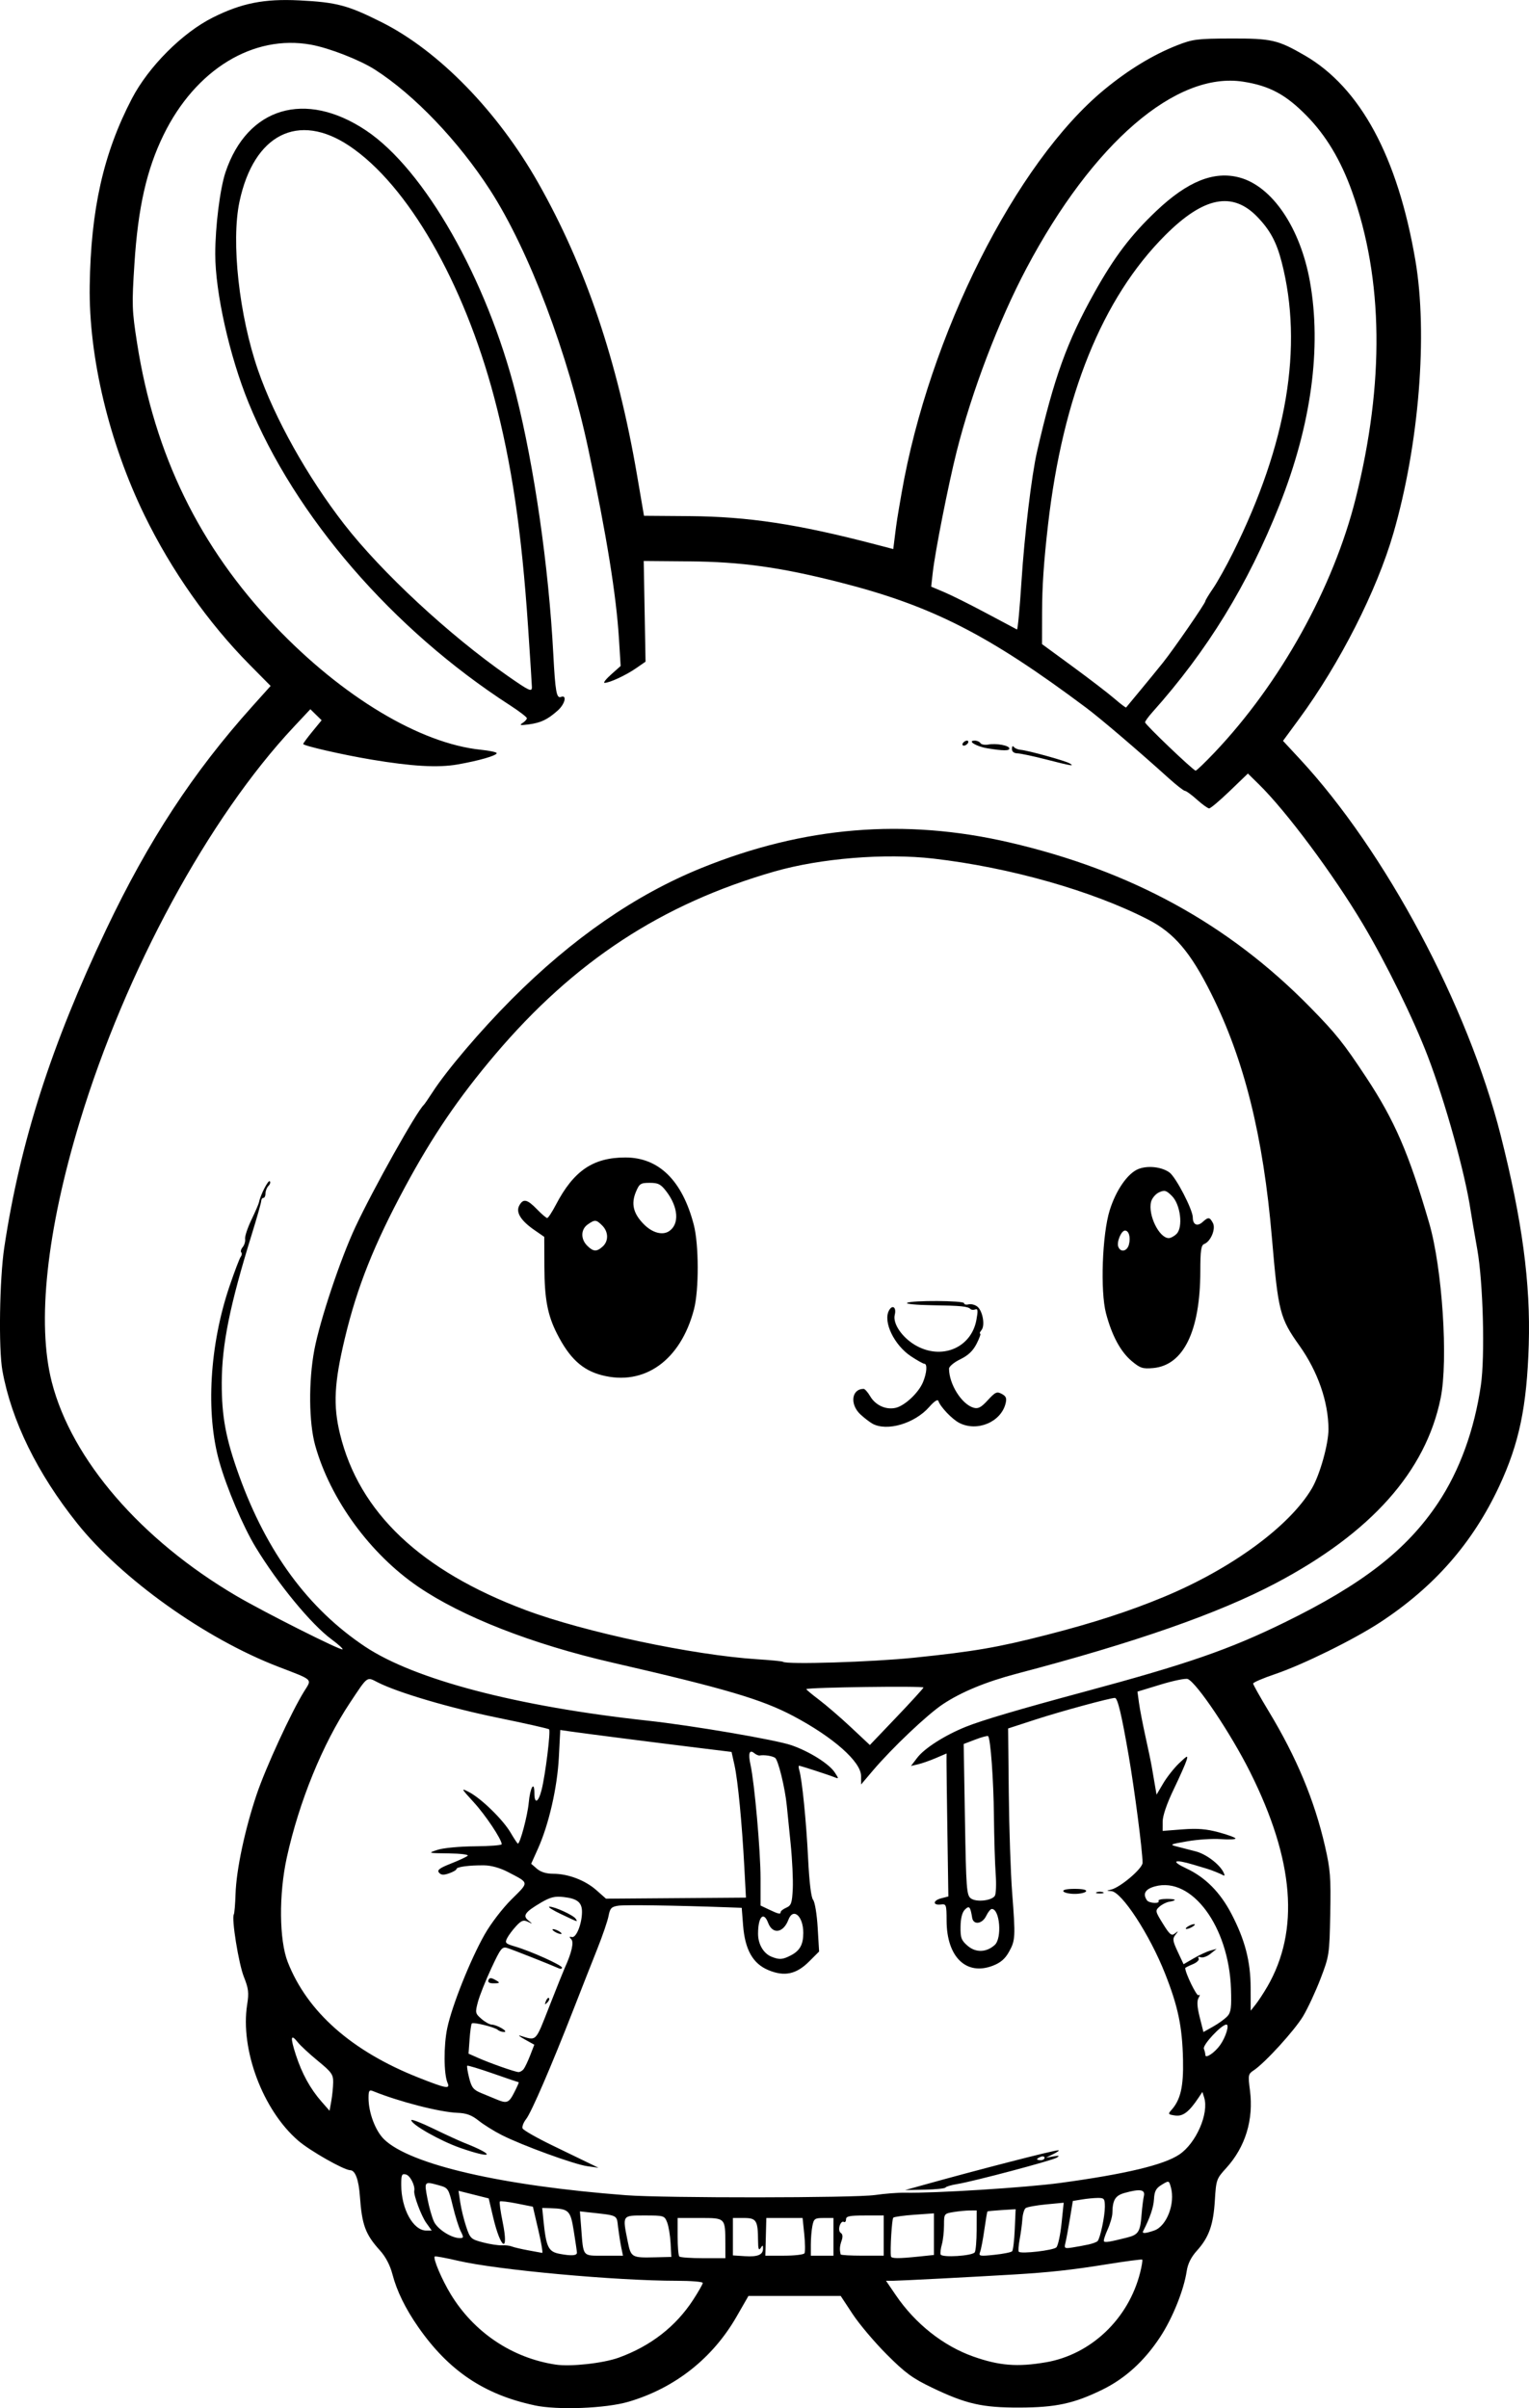 <?xml version="1.0" encoding="UTF-8" standalone="no"?>
<!-- Created with Inkscape (http://www.inkscape.org/) -->

<svg
   width="160.98mm"
   height="253.588mm"
   viewBox="0 0 160.98 253.588"
   version="1.1"
   id="svg1"
   xml:space="preserve"
   xmlns="http://www.w3.org/2000/svg"
   xmlns:svg="http://www.w3.org/2000/svg"><defs
     id="defs1" /><g
     id="layer1"
     transform="translate(-625.947,206.694)"><path
       style="fill:#000000"
       d="m 682.21,46.597 c -5.305,-1.136 -9.023,-3.64 -12.226,-8.236 -1.349,-1.935 -2.259,-3.797 -2.718,-5.556 -0.248,-0.953 -0.716,-1.849 -1.306,-2.502 -1.546,-1.711 -1.905,-2.68 -2.123,-5.733 -0.125,-1.741 -0.49,-2.721 -1.018,-2.729 -0.662,-0.011 -4.223,-2.034 -5.468,-3.106 -3.734,-3.217 -6.13,-9.608 -5.38,-14.351 0.195,-1.231 0.141,-1.679 -0.35,-2.91 -0.548,-1.372 -1.316,-6.152 -1.057,-6.571 0.066,-0.107 0.148,-1.083 0.183,-2.169 0.081,-2.537 0.98,-6.772 2.218,-10.452 0.959,-2.848 3.656,-8.702 5.018,-10.891 0.815,-1.31 1.014,-1.125 -2.762,-2.579 -7.677,-2.957 -16.469,-9.231 -21.151,-15.095 -4.196,-5.255 -6.92,-10.816 -7.869,-16.065 -0.416,-2.3 -0.306,-9.658 0.195,-12.979 1.673,-11.11 4.942,-21.311 10.741,-33.513 4.44,-9.345 9.147,-16.532 15.37,-23.468 l 1.932,-2.153 -2.221,-2.246 c -4.341,-4.39 -8.229,-9.919 -11.053,-15.716 -3.733,-7.665 -5.883,-16.662 -5.773,-24.166 0.117,-8.066 1.445,-13.967 4.436,-19.711 1.753,-3.367 5.313,-6.939 8.515,-8.544 3.039,-1.523 5.423,-1.995 9.128,-1.808 3.934,0.199 5.102,0.51 8.701,2.321 5.989,3.015 12.182,9.379 16.439,16.895 4.985,8.8 8.345,18.74 10.404,30.769 l 0.734,4.288 4.748,0.036 c 6.225,0.047 11.449,0.84 19.604,2.974 l 1.892,0.495 0.181,-1.449 c 0.186,-1.486 0.221,-1.713 0.694,-4.438 2.877,-16.594 12.032,-34.822 21.345,-42.497 2.535,-2.089 5.121,-3.663 7.666,-4.665 1.634,-0.643 2.11,-0.704 5.622,-0.715 4.311,-0.014 4.971,0.136 7.805,1.775 5.86,3.389 9.797,10.679 11.657,21.583 1.325,7.772 0.388,19.409 -2.317,28.752 -1.747,6.036 -5.637,13.698 -9.912,19.524 l -1.707,2.326 1.769,1.907 c 9.016,9.721 17.69,25.97 21.144,39.611 2.271,8.966 3.16,15.606 2.96,22.093 -0.2,6.497 -1.009,10.372 -3.103,14.865 -2.786,5.976 -6.838,10.609 -12.554,14.356 -2.763,1.81 -8.128,4.454 -11.046,5.443 -1.273,0.431 -2.315,0.879 -2.315,0.995 0,0.116 0.736,1.427 1.635,2.914 2.932,4.848 4.816,9.365 5.93,14.212 0.564,2.456 0.628,3.284 0.553,7.144 -0.083,4.258 -0.108,4.425 -1.014,6.793 -0.511,1.335 -1.336,3.112 -1.833,3.949 -0.891,1.499 -4.027,4.94 -5.219,5.727 -0.575,0.38 -0.598,0.5 -0.389,2.087 0.406,3.094 -0.479,5.988 -2.512,8.213 -1.01,1.105 -1.05,1.221 -1.182,3.393 -0.157,2.581 -0.625,3.892 -1.894,5.297 -0.606,0.671 -0.952,1.366 -1.07,2.147 -0.299,1.995 -1.489,4.951 -2.786,6.926 -1.667,2.538 -3.687,4.379 -6.094,5.557 -2.994,1.464 -4.9,1.876 -8.73,1.885 -3.921,0.01 -5.621,-0.378 -9.199,-2.095 -2.064,-0.991 -2.82,-1.545 -4.773,-3.501 -1.276,-1.278 -2.889,-3.187 -3.584,-4.242 l -1.264,-1.918 h -4.855 -4.855 l -1.254,2.183 c -2.521,4.389 -6.493,7.521 -11.36,8.957 -2.406,0.71 -7.478,0.905 -9.922,0.382 z m 8.879,-5.017 c 3.359,-1.219 6.004,-3.274 7.832,-6.083 0.559,-0.859 1.016,-1.663 1.016,-1.786 0,-0.123 -1.22,-0.224 -2.712,-0.225 -6.454,-0.003 -18.916,-1.143 -23.064,-2.111 -1.29,-0.301 -2.389,-0.503 -2.442,-0.449 -0.202,0.202 0.735,2.414 1.683,3.975 2.442,4.021 6.474,6.723 11.058,7.412 1.57,0.236 5.008,-0.144 6.63,-0.733 z m 44.965,0.491 c 4.76,-0.817 8.708,-4.574 9.934,-9.454 0.175,-0.697 0.273,-1.309 0.218,-1.361 -0.055,-0.051 -1.767,0.175 -3.804,0.504 -3.605,0.582 -5.992,0.843 -9.79,1.069 -4.307,0.257 -11.962,0.654 -12.644,0.656 l -0.737,10e-4 1.036,1.521 c 2.049,3.008 4.994,5.339 8.156,6.457 2.729,0.965 4.65,1.117 7.63,0.605 z m -39.504,-12.552 c -0.044,-0.8 -0.207,-1.783 -0.363,-2.183 -0.276,-0.708 -0.339,-0.728 -2.368,-0.728 -2.389,0 -2.346,-0.066 -1.786,2.721 0.341,1.699 0.418,1.744 2.876,1.685 l 1.72,-0.041 z m 5.765,0.066 c -0.007,-2.745 0.026,-2.712 -2.673,-2.712 h -2.35 v 1.94 c 0,1.067 0.079,2.02 0.176,2.117 0.097,0.097 1.228,0.176 2.514,0.176 h 2.337 z m 3.968,0.497 c -0.004,-0.375 -0.037,-0.379 -0.261,-0.034 -0.187,0.289 -0.259,0.073 -0.264,-0.794 -0.014,-2.124 -0.174,-2.381 -1.487,-2.381 h -1.16 v 1.97 1.97 l 1.257,0.081 c 1.37,0.088 1.92,-0.145 1.914,-0.812 z m 16.369,0.855 1.626,-0.17 v -2.191 -2.191 l -2.051,0.145 c -1.128,0.08 -2.132,0.219 -2.231,0.31 -0.149,0.137 -0.346,3.395 -0.246,4.068 0.036,0.243 0.778,0.25 2.901,0.029 z m 5.922,-0.452 c 0.107,-0.167 0.196,-1.227 0.198,-2.355 l 0.004,-2.051 -0.728,0.003 c -0.4,0.002 -1.174,0.077 -1.72,0.167 -0.98,0.162 -0.992,0.179 -0.992,1.388 0,0.673 -0.101,1.58 -0.224,2.016 -0.123,0.436 -0.183,0.911 -0.133,1.057 0.124,0.361 3.348,0.159 3.594,-0.225 z m -41.886,0.026 c -0.011,-0.182 -0.163,-1.219 -0.338,-2.305 -0.345,-2.147 -0.509,-2.304 -2.472,-2.365 l -0.846,-0.026 0.126,1.257 c 0.291,2.889 0.513,3.35 1.721,3.578 1.24,0.234 1.829,0.189 1.809,-0.138 z m 4.67,-0.529 c -0.098,-0.473 -0.248,-1.421 -0.333,-2.106 -0.17,-1.374 0.089,-1.243 -3.178,-1.607 l -0.845,-0.094 0.135,1.738 c 0.241,3.112 0.092,2.929 2.388,2.929 h 2.012 z m 19.288,0.607 c 0.086,-0.139 0.077,-1.032 -0.021,-1.984 l -0.177,-1.731 h -1.909 -1.909 l -0.052,1.984 -0.052,1.984 h 1.983 c 1.09,0 2.053,-0.114 2.139,-0.253 z m 3.05,-1.731 v -1.984 h -1.025 c -0.937,0 -1.04,0.071 -1.191,0.827 -0.091,0.455 -0.165,1.348 -0.165,1.984 v 1.158 h 1.191 1.191 z m 5.292,-0.132 v -2.117 h -1.984 c -1.621,0 -1.984,0.076 -1.984,0.412 0,0.227 -0.11,0.344 -0.246,0.261 -0.135,-0.084 -0.326,0.103 -0.425,0.414 -0.104,0.328 -0.052,0.645 0.123,0.753 0.199,0.123 0.226,0.407 0.078,0.827 -0.196,0.558 -0.22,0.926 -0.093,1.433 0.018,0.073 1.045,0.132 2.282,0.132 h 2.249 z m 13.522,1.652 c 0.101,-0.108 0.225,-1.149 0.276,-2.313 l 0.092,-2.117 -1.455,0.09 c -0.8,0.05 -1.482,0.116 -1.515,0.148 -0.033,0.032 -0.179,0.897 -0.324,1.922 -0.145,1.025 -0.347,2.079 -0.448,2.342 -0.169,0.44 -0.051,0.464 1.503,0.301 0.928,-0.097 1.769,-0.265 1.87,-0.373 z m -49.889,-2.247 -0.568,-2.447 -1.68,-0.335 c -0.924,-0.184 -1.735,-0.281 -1.801,-0.214 -0.066,0.066 0.068,1.044 0.298,2.172 0.685,3.361 -0.201,2.892 -1.008,-0.533 l -0.462,-1.963 -1.589,-0.4 -1.589,-0.4 0.184,1.234 c 0.101,0.679 0.381,1.823 0.622,2.543 0.417,1.247 0.501,1.326 1.761,1.655 0.728,0.19 1.621,0.328 1.984,0.306 0.364,-0.022 0.84,0.034 1.058,0.123 0.218,0.089 0.992,0.272 1.72,0.405 0.728,0.133 1.394,0.256 1.481,0.272 0.087,0.016 -0.097,-1.072 -0.41,-2.418 z m 54.543,1.837 c 0.174,-0.173 0.419,-1.302 0.545,-2.509 l 0.229,-2.194 -1.868,0.177 c -1.027,0.098 -1.992,0.275 -2.144,0.395 -0.152,0.12 -0.304,0.641 -0.339,1.159 -0.035,0.518 -0.163,1.473 -0.284,2.122 -0.121,0.649 -0.162,1.238 -0.091,1.31 0.248,0.248 3.637,-0.146 3.951,-0.459 z m 3.388,-0.303 c 0.437,-0.097 0.867,-0.258 0.956,-0.359 0.276,-0.31 0.764,-2.615 0.764,-3.607 0,-0.851 -0.07,-0.941 -0.728,-0.938 -0.4,0.002 -1.159,0.074 -1.686,0.161 l -0.958,0.158 -0.311,1.889 c -0.171,1.039 -0.382,2.172 -0.468,2.518 -0.146,0.586 -0.097,0.619 0.74,0.491 0.493,-0.076 1.254,-0.217 1.691,-0.314 z m 4.018,-0.72 c 1.247,-0.313 1.424,-0.591 1.571,-2.468 0.057,-0.728 0.164,-1.591 0.239,-1.918 0.157,-0.688 -0.399,-0.777 -2.027,-0.325 -0.985,0.274 -1.269,0.738 -1.289,2.111 -0.005,0.364 -0.235,1.158 -0.51,1.764 -0.275,0.607 -0.445,1.159 -0.376,1.228 0.133,0.133 0.613,0.054 2.393,-0.393 z m -70.12,-0.682 c -0.202,-0.4 -0.574,-1.589 -0.828,-2.641 -0.444,-1.844 -0.496,-1.923 -1.426,-2.181 -1.596,-0.443 -1.595,-0.445 -1.248,1.383 0.173,0.909 0.486,2.011 0.696,2.447 0.384,0.799 1.83,1.719 2.703,1.719 0.425,3.7e-4 0.435,-0.069 0.103,-0.727 z m 73.022,-0.074 c 1.312,-0.457 2.227,-2.841 1.749,-4.553 -0.202,-0.722 -0.205,-0.722 -0.959,-0.265 -0.606,0.368 -0.769,0.67 -0.817,1.518 -0.05,0.872 -0.422,1.967 -1.145,3.373 -0.141,0.273 0.249,0.249 1.173,-0.074 z m -76.651,-0.805 c -0.527,-0.74 -1.348,-2.941 -1.259,-3.374 0.11,-0.535 -0.428,-1.602 -0.866,-1.716 -0.446,-0.117 -0.507,0.016 -0.505,1.099 0.003,2.527 1.255,4.804 2.642,4.804 h 0.568 z m 47.242,-2.927 c 1.019,-0.15 2.447,-0.261 3.175,-0.246 3.136,0.065 12.748,-0.541 16.341,-1.03 6.883,-0.937 10.891,-1.894 12.529,-2.992 1.775,-1.19 3.147,-4.341 2.616,-6.012 l -0.184,-0.578 -0.412,0.618 c -0.998,1.496 -1.643,1.984 -2.465,1.863 -0.729,-0.107 -0.765,-0.157 -0.402,-0.558 0.979,-1.081 1.302,-2.47 1.239,-5.316 -0.077,-3.476 -0.517,-5.59 -1.882,-9.051 -1.627,-4.125 -4.575,-8.643 -5.681,-8.707 -0.53,-0.031 -0.53,-0.031 -0.003,-0.159 0.983,-0.239 3.307,-2.221 3.307,-2.82 0,-1.209 -0.831,-7.627 -1.46,-11.277 -0.747,-4.334 -1.165,-6.085 -1.451,-6.085 -0.508,0 -5.729,1.421 -8.334,2.268 l -2.91,0.947 0.07,6.793 c 0.038,3.736 0.198,8.46 0.355,10.497 0.361,4.693 0.342,5.033 -0.346,6.257 -0.407,0.724 -0.889,1.133 -1.701,1.443 -2.793,1.067 -4.842,-0.931 -4.854,-4.734 -0.006,-1.707 -0.035,-1.792 -0.601,-1.72 -0.878,0.112 -0.855,-0.421 0.028,-0.649 l 0.758,-0.196 -0.1,-6.683 c -0.055,-3.676 -0.098,-7.063 -0.095,-7.528 l 0.005,-0.845 -1.124,0.482 c -0.618,0.265 -1.462,0.561 -1.873,0.657 l -0.749,0.175 0.664,-0.87 c 0.766,-1.004 2.92,-2.374 5.125,-3.26 1.709,-0.687 5.612,-1.84 12.509,-3.697 10.802,-2.907 15.211,-4.435 21.034,-7.286 8.224,-4.027 12.861,-7.635 16.153,-12.57 2.274,-3.409 3.834,-7.696 4.519,-12.422 0.442,-3.046 0.235,-10.826 -0.38,-14.287 -0.31,-1.746 -0.626,-3.592 -0.701,-4.101 -0.575,-3.885 -2.655,-11.381 -4.504,-16.222 -1.505,-3.94 -4.414,-9.872 -6.838,-13.941 -3.145,-5.28 -8.06,-11.88 -10.972,-14.736 l -1.136,-1.114 -1.907,1.836 c -1.049,1.01 -2.026,1.835 -2.172,1.833 -0.146,-0.002 -0.724,-0.417 -1.286,-0.923 -0.562,-0.506 -1.128,-0.92 -1.259,-0.92 -0.131,0 -0.929,-0.625 -1.774,-1.389 -3.153,-2.85 -7.108,-6.226 -8.624,-7.361 -10.314,-7.719 -16.27,-10.752 -25.951,-13.212 -6.262,-1.592 -10.361,-2.162 -15.875,-2.208 l -4.763,-0.04 0.096,5.302 0.096,5.302 -1.022,0.706 c -1.063,0.734 -2.769,1.524 -3.291,1.524 -0.166,0 0.147,-0.399 0.695,-0.888 l 0.997,-0.888 -0.179,-2.883 c -0.283,-4.566 -1.295,-10.838 -3.206,-19.86 -2.15,-10.153 -6.264,-21.026 -10.352,-27.362 -3.344,-5.182 -8.006,-10.059 -12.144,-12.703 -1.6,-1.022 -4.82,-2.276 -6.729,-2.62 -6.079,-1.096 -12.145,2.616 -15.509,9.491 -1.784,3.647 -2.691,7.649 -3.072,13.562 -0.281,4.356 -0.262,4.911 0.279,8.371 1.839,11.761 6.57,21.464 14.544,29.829 7.086,7.433 15.264,12.342 21.654,12.996 0.916,0.094 1.665,0.254 1.665,0.357 0,0.257 -1.878,0.798 -4.127,1.191 -2.061,0.36 -4.8,0.203 -9.102,-0.519 -3.009,-0.505 -7.144,-1.452 -7.144,-1.637 0,-0.072 0.437,-0.665 0.97,-1.316 l 0.97,-1.184 -0.594,-0.581 -0.594,-0.581 -1.735,1.852 c -8.972,9.575 -17.717,25.699 -22.53,41.54 -3.501,11.521 -4.548,21.264 -2.955,27.47 2.097,8.165 9.388,16.611 19.439,22.516 2.903,1.705 11.008,5.786 11.171,5.623 0.064,-0.064 -0.455,-0.536 -1.153,-1.05 -2.134,-1.569 -5.638,-5.824 -8.001,-9.714 -1.314,-2.164 -3.037,-6.218 -3.821,-8.995 -1.449,-5.129 -1.026,-12.312 1.089,-18.521 0.521,-1.528 1.046,-2.908 1.168,-3.067 0.122,-0.159 0.146,-0.364 0.054,-0.457 -0.092,-0.092 -0.023,-0.342 0.154,-0.555 0.177,-0.213 0.29,-0.603 0.251,-0.866 -0.039,-0.263 0.261,-1.169 0.667,-2.013 0.406,-0.844 0.765,-1.677 0.798,-1.852 0.143,-0.756 0.97,-2.368 1.132,-2.206 0.098,0.098 0.036,0.318 -0.136,0.49 -0.172,0.172 -0.313,0.527 -0.313,0.789 0,0.262 -0.099,0.476 -0.22,0.476 -0.121,0 -0.225,0.149 -0.232,0.331 -0.006,0.182 -0.453,1.759 -0.994,3.506 -2.311,7.466 -3.144,11.58 -3.16,15.61 -0.014,3.569 0.425,5.918 1.835,9.822 2.911,8.061 7.285,14 13.239,17.974 5.214,3.48 15.996,6.309 29.749,7.806 4.72,0.514 13.547,2.023 15.174,2.595 1.916,0.673 3.952,1.957 4.549,2.869 0.433,0.66 0.431,0.68 -0.045,0.491 -0.646,-0.258 -3.573,-1.207 -3.723,-1.207 -0.064,0 -0.052,0.208 0.025,0.463 0.294,0.968 0.736,5.38 0.927,9.244 0.126,2.555 0.319,4.164 0.53,4.417 0.185,0.223 0.397,1.511 0.481,2.92 l 0.15,2.521 -1.044,1.044 c -1.354,1.354 -2.595,1.619 -4.291,0.916 -1.636,-0.678 -2.466,-2.146 -2.667,-4.712 l -0.145,-1.851 -1.455,-0.053 c -5.539,-0.201 -10.844,-0.278 -11.551,-0.169 -0.713,0.11 -0.861,0.268 -1.013,1.073 -0.097,0.519 -0.632,2.085 -1.188,3.479 -0.556,1.394 -1.684,4.262 -2.507,6.372 -2.335,5.984 -4.433,10.845 -4.985,11.547 -0.277,0.352 -0.445,0.792 -0.374,0.977 0.071,0.186 1.482,0.992 3.134,1.793 1.653,0.8 3.421,1.658 3.931,1.905 l 0.926,0.45 -1.191,-0.167 c -1.37,-0.192 -6.83,-2.181 -8.988,-3.275 -0.804,-0.407 -1.901,-1.091 -2.436,-1.518 -0.734,-0.586 -1.283,-0.789 -2.229,-0.825 -1.868,-0.071 -6.139,-1.169 -8.902,-2.29 -0.387,-0.157 -0.463,-0.04 -0.463,0.719 0,1.555 0.724,3.477 1.646,4.369 2.745,2.656 12.409,4.886 25.473,5.879 4.05,0.308 24.074,0.292 26.194,-0.021 z m 4.895,-1.002 c 5.784,-1.619 13.987,-3.732 14.413,-3.713 0.149,0.007 -0.086,0.186 -0.522,0.398 l -0.794,0.386 0.794,-0.137 c 0.617,-0.107 0.695,-0.077 0.351,0.133 -0.508,0.31 -8.784,2.505 -10.47,2.777 -0.618,0.1 -1.175,0.264 -1.237,0.366 -0.063,0.102 -1.046,0.204 -2.184,0.228 l -2.07,0.043 z m 12.965,-2.923 c 0,-0.141 -0.179,-0.188 -0.397,-0.104 -0.218,0.084 -0.397,0.199 -0.397,0.256 0,0.057 0.179,0.104 0.397,0.104 0.218,0 0.397,-0.115 0.397,-0.256 z m -61.516,-1.039 c -2.087,-0.727 -5.159,-2.468 -5.159,-2.924 0,-0.129 1.042,0.272 2.315,0.891 1.273,0.619 2.732,1.289 3.241,1.49 3.395,1.34 3.09,1.757 -0.397,0.543 z m 63.5,-27.015 c -0.101,-0.163 0.355,-0.265 1.191,-0.265 0.835,0 1.292,0.101 1.191,0.265 -0.09,0.146 -0.626,0.265 -1.191,0.265 -0.565,0 -1.101,-0.119 -1.191,-0.265 z m 3.506,0.089 c 0.182,-0.073 0.48,-0.073 0.661,0 0.182,0.073 0.033,0.133 -0.331,0.133 -0.364,0 -0.513,-0.06 -0.331,-0.133 z M 716.606,-19.663 c 0,-1.506 -2.914,-4.086 -7.144,-6.327 -3.312,-1.754 -7.159,-2.89 -19.05,-5.624 -8.412,-1.934 -15.797,-4.821 -20.44,-7.991 -5.06,-3.454 -9.247,-9.196 -10.836,-14.863 -0.675,-2.405 -0.715,-6.773 -0.094,-10.074 0.585,-3.109 2.741,-9.566 4.32,-12.938 1.87,-3.994 6.437,-12.151 7.201,-12.859 0.078,-0.073 0.489,-0.668 0.912,-1.323 1.511,-2.338 5.082,-6.535 8.345,-9.809 6.392,-6.411 13.027,-11 19.985,-13.821 10.789,-4.374 21.363,-5.252 32.411,-2.691 12.818,2.971 23.078,8.594 31.668,17.357 2.727,2.782 3.518,3.771 5.897,7.376 3.001,4.547 4.499,8.012 6.635,15.346 1.385,4.757 2.02,14.436 1.209,18.439 -1.565,7.723 -7.329,14.193 -17.363,19.491 -6.044,3.191 -14.805,6.253 -27.252,9.524 -3.246,0.853 -5.847,1.926 -7.783,3.211 -1.647,1.093 -5.357,4.612 -7.391,7.01 l -1.23,1.451 z m 6.57,-9.324 c 0.072,-0.186 -12.096,-0.023 -12.331,0.165 -0.04,0.032 0.555,0.533 1.323,1.114 0.768,0.58 2.289,1.892 3.379,2.915 l 1.983,1.859 2.779,-2.913 c 1.529,-1.602 2.818,-3.015 2.867,-3.14 z m -0.972,-3.143 c 6.349,-0.658 8.779,-1.077 13.982,-2.411 4.851,-1.244 8.671,-2.483 12.303,-3.993 7.123,-2.961 13.255,-7.458 15.582,-11.429 0.845,-1.441 1.75,-4.679 1.744,-6.238 -0.011,-2.869 -1.124,-6.07 -3.052,-8.779 -2.07,-2.909 -2.239,-3.569 -2.901,-11.335 -0.916,-10.758 -2.914,-18.793 -6.408,-25.775 -2.174,-4.344 -3.892,-6.36 -6.611,-7.761 -5.882,-3.03 -14.576,-5.501 -22.621,-6.428 -5.094,-0.587 -11.886,-0.036 -16.745,1.36 -11.853,3.404 -21.077,9.453 -29.414,19.29 -3.83,4.519 -6.585,8.569 -9.463,13.912 -3.276,6.081 -5.056,10.555 -6.344,15.942 -1.127,4.715 -1.247,7.081 -0.51,10.099 2.014,8.248 8.482,14.383 19.538,18.531 6.169,2.314 17.645,4.75 24.4,5.18 1.423,0.09 2.637,0.21 2.697,0.265 0.339,0.31 9.404,0.028 13.822,-0.43 z m -4.407,-24.648 c -0.291,-0.161 -0.857,-0.596 -1.257,-0.967 -1.146,-1.064 -0.942,-2.693 0.337,-2.693 0.125,0 0.436,0.352 0.69,0.783 0.558,0.945 1.646,1.443 2.663,1.219 0.96,-0.211 2.419,-1.573 2.889,-2.697 0.408,-0.976 0.481,-1.95 0.146,-1.95 -0.121,0 -0.751,-0.352 -1.4,-0.782 -1.773,-1.174 -2.96,-3.634 -2.326,-4.819 0.361,-0.675 0.811,-0.344 0.612,0.45 -0.229,0.912 0.759,2.37 2.163,3.193 2.732,1.601 5.878,0.31 6.429,-2.638 0.185,-0.988 0.162,-1.23 -0.105,-1.127 -0.187,0.072 -0.415,0.056 -0.506,-0.035 -0.286,-0.286 -0.988,-0.356 -4.035,-0.404 -1.627,-0.025 -2.818,-0.136 -2.646,-0.245 0.448,-0.285 6.001,-0.255 6.001,0.033 0,0.132 0.208,0.186 0.463,0.12 0.255,-0.066 0.667,0.034 0.916,0.223 0.574,0.435 0.856,1.998 0.449,2.489 -0.168,0.203 -0.229,0.368 -0.136,0.368 0.093,0 -0.075,0.48 -0.374,1.066 -0.384,0.754 -0.89,1.235 -1.725,1.64 -0.65,0.316 -1.18,0.758 -1.18,0.984 0.006,1.642 1.335,3.755 2.589,4.115 0.479,0.138 0.793,-0.03 1.495,-0.796 0.786,-0.859 0.956,-0.935 1.467,-0.661 0.459,0.246 0.542,0.456 0.402,1.015 -0.489,1.959 -3.002,3.009 -4.879,2.038 -0.755,-0.39 -1.989,-1.688 -2.196,-2.31 -0.069,-0.208 -0.436,0.034 -0.963,0.634 -1.537,1.75 -4.449,2.604 -5.987,1.756 z m -28.49,-5.099 c -2.056,-0.535 -3.404,-1.786 -4.721,-4.382 -0.989,-1.95 -1.31,-3.649 -1.324,-7.011 l -0.013,-3.175 -1.034,-0.715 c -1.432,-0.99 -1.979,-1.869 -1.601,-2.575 0.412,-0.77 0.83,-0.685 1.862,0.379 0.494,0.509 0.981,0.926 1.083,0.926 0.102,0 0.512,-0.625 0.911,-1.389 1.877,-3.591 3.913,-4.98 7.308,-4.986 3.534,-0.006 6.005,2.424 7.216,7.096 0.539,2.08 0.55,6.855 0.02,8.889 -1.401,5.378 -5.221,8.111 -9.706,6.943 z m 0.093,-13.551 c 0.635,-0.575 0.615,-1.548 -0.045,-2.208 -0.637,-0.637 -0.772,-0.647 -1.529,-0.117 -0.734,0.514 -0.761,1.532 -0.059,2.234 0.644,0.644 1,0.664 1.633,0.091 z m 6.993,-1.617 c 1.101,-0.735 0.978,-2.523 -0.289,-4.184 -0.583,-0.765 -0.855,-0.905 -1.749,-0.905 -0.965,0 -1.093,0.084 -1.457,0.953 -0.529,1.267 -0.271,2.301 0.856,3.428 0.888,0.888 1.945,1.171 2.639,0.708 z m 48.714,13.688 c -1.182,-0.991 -2.096,-2.687 -2.715,-5.038 -0.615,-2.335 -0.4,-8.316 0.39,-10.852 0.652,-2.094 1.869,-3.86 2.983,-4.328 0.976,-0.41 2.472,-0.254 3.303,0.345 0.685,0.494 2.463,3.923 2.463,4.75 0,0.759 0.473,0.976 1.03,0.472 0.604,-0.547 0.745,-0.533 1.086,0.104 0.326,0.609 -0.228,1.947 -0.915,2.211 -0.329,0.126 -0.408,0.676 -0.411,2.876 -0.011,6.294 -1.77,9.902 -4.968,10.187 -1.096,0.098 -1.366,0.01 -2.247,-0.728 z m -0.298,-12.295 c 0.19,-0.758 -0.01,-1.456 -0.418,-1.456 -0.395,0 -0.897,1.209 -0.707,1.703 0.246,0.641 0.94,0.488 1.125,-0.247 z m 5.013,-1.107 c 0.702,-0.702 0.412,-3.091 -0.484,-3.986 -0.605,-0.605 -0.776,-0.654 -1.359,-0.389 -0.366,0.167 -0.745,0.616 -0.841,0.998 -0.345,1.374 0.847,3.821 1.861,3.821 0.208,0 0.578,-0.2 0.823,-0.445 z m -13.768,-49.969 c -1.31,-0.337 -2.649,-0.621 -2.977,-0.632 -0.385,-0.012 -0.594,-0.183 -0.591,-0.482 0.002,-0.261 0.089,-0.348 0.198,-0.198 0.107,0.146 0.433,0.284 0.724,0.308 0.765,0.063 4.67,1.141 5.15,1.422 0.581,0.34 0.182,0.274 -2.504,-0.418 z m -6.157,-1.166 c -1.163,-0.189 -2.174,-0.808 -1.32,-0.808 0.239,0 0.508,0.12 0.599,0.267 0.091,0.147 0.468,0.212 0.838,0.145 0.838,-0.152 2.203,0.105 2.203,0.415 0,0.259 -0.647,0.254 -2.32,-0.018 z m -2.574,-0.544 c 0.09,-0.146 0.283,-0.265 0.428,-0.265 0.146,0 0.191,0.119 0.101,0.265 -0.09,0.146 -0.283,0.265 -0.428,0.265 -0.146,0 -0.191,-0.119 -0.101,-0.265 z m -46.368,-2.113 c 0.255,-0.162 0.463,-0.391 0.463,-0.509 0,-0.118 -0.804,-0.734 -1.786,-1.369 -12.351,-7.983 -22.639,-19.894 -27.518,-31.86 -2.009,-4.927 -3.504,-11.607 -3.504,-15.655 0,-2.9 0.501,-6.891 1.081,-8.619 2.299,-6.843 8.405,-8.658 14.787,-4.396 6.162,4.115 12.714,15.633 15.781,27.744 1.94,7.661 3.458,18.21 3.941,27.384 0.21,3.986 0.338,4.708 0.806,4.528 0.669,-0.257 0.425,0.757 -0.347,1.441 -1.068,0.947 -1.761,1.278 -3.031,1.45 -0.895,0.121 -1.038,0.092 -0.673,-0.14 z m 0.992,-3.794 c 0,-0.193 -0.179,-3.021 -0.399,-6.284 -0.681,-10.138 -1.732,-17.259 -3.57,-24.208 -3.212,-12.137 -9.104,-22.374 -15.247,-26.489 -5.381,-3.604 -10.063,-1.229 -11.571,5.87 -0.895,4.212 -0.038,11.993 1.956,17.754 1.747,5.05 5.202,11.23 9.053,16.193 3.94,5.078 11.064,11.692 17.216,15.983 2.314,1.614 2.563,1.728 2.563,1.181 z M 661.026,12.586 c 0.012,-0.819 -0.173,-1.079 -1.6,-2.249 -0.887,-0.728 -1.841,-1.609 -2.118,-1.959 -0.76,-0.956 -0.823,-0.564 -0.212,1.319 0.64,1.972 1.521,3.575 2.707,4.926 l 0.842,0.959 0.184,-1.035 c 0.101,-0.569 0.19,-1.452 0.197,-1.961 z m 19.067,1.058 c 0.297,-0.582 0.508,-1.06 0.468,-1.061 -0.039,-0.002 -1.254,-0.416 -2.7,-0.921 -1.446,-0.505 -2.672,-0.876 -2.724,-0.823 -0.052,0.052 0.04,0.632 0.205,1.289 0.254,1.011 0.449,1.254 1.269,1.59 0.532,0.218 1.266,0.521 1.63,0.673 1.076,0.45 1.285,0.366 1.852,-0.746 z m -7.024,-0.992 c -0.405,-0.931 -0.421,-3.934 -0.032,-5.78 0.497,-2.355 2.414,-7.161 3.922,-9.833 0.655,-1.16 1.879,-2.76 2.845,-3.72 1.874,-1.861 1.896,-1.691 -0.373,-2.877 -0.832,-0.435 -1.765,-0.696 -2.514,-0.705 -1.569,-0.018 -2.91,0.162 -2.91,0.389 0,0.1 -0.35,0.304 -0.777,0.453 -0.585,0.204 -0.848,0.186 -1.063,-0.074 -0.223,-0.269 0.049,-0.477 1.24,-0.948 0.84,-0.332 1.64,-0.704 1.778,-0.827 0.139,-0.124 -0.745,-0.236 -1.984,-0.251 -2.224,-0.028 -2.23,-0.03 -1.177,-0.377 0.589,-0.194 2.318,-0.358 3.903,-0.369 1.564,-0.011 2.843,-0.11 2.842,-0.219 -0.007,-0.52 -1.695,-3.055 -2.952,-4.429 -1.344,-1.471 -1.365,-1.516 -0.497,-1.067 1.281,0.662 3.581,2.904 4.382,4.272 0.373,0.637 0.719,1.158 0.769,1.158 0.236,0 1.019,-2.946 1.144,-4.307 0.149,-1.62 0.595,-2.37 0.595,-1 0,1.185 0.422,0.987 0.76,-0.356 0.397,-1.575 0.968,-6.191 0.789,-6.37 -0.079,-0.079 -2.506,-0.627 -5.392,-1.217 -5.047,-1.032 -10.518,-2.645 -12.65,-3.73 -1.182,-0.601 -1.014,-0.725 -2.934,2.164 -2.867,4.316 -5.345,10.39 -6.638,16.272 -0.851,3.872 -0.808,8.713 0.097,11.019 2.059,5.246 6.73,9.377 13.75,12.16 2.919,1.158 3.372,1.241 3.079,0.567 z m 8.008,-1.455 c 0.14,-0.182 0.451,-0.835 0.69,-1.451 l 0.435,-1.12 -0.988,-0.549 c -0.544,-0.302 -0.769,-0.482 -0.501,-0.4 1.764,0.539 1.571,0.732 3.066,-3.076 0.761,-1.938 1.492,-3.763 1.625,-4.054 0.733,-1.606 0.987,-2.725 0.686,-3.031 -0.235,-0.24 -0.218,-0.294 0.076,-0.229 0.447,0.099 1.034,-1.342 1.056,-2.595 0.019,-1.043 -0.471,-1.452 -1.936,-1.617 -0.927,-0.104 -1.396,0.01 -2.359,0.574 -1.702,0.998 -1.981,1.388 -1.352,1.894 0.483,0.388 0.481,0.393 -0.054,0.135 -0.458,-0.22 -0.675,-0.141 -1.224,0.448 -0.367,0.394 -0.796,0.967 -0.953,1.273 -0.26,0.507 -0.186,0.586 0.828,0.884 1.653,0.486 4.939,1.965 4.945,2.225 0.003,0.125 -0.144,0.16 -0.326,0.079 -0.899,-0.402 -4.903,-1.984 -5.432,-2.146 -0.55,-0.168 -0.699,0.021 -1.69,2.151 -0.598,1.284 -1.229,2.871 -1.403,3.526 -0.301,1.136 -0.284,1.218 0.368,1.786 0.376,0.327 0.861,0.599 1.08,0.605 0.563,0.014 1.829,0.763 1.31,0.775 -0.226,0.005 -0.523,-0.093 -0.661,-0.219 -0.317,-0.287 -2.573,-0.846 -2.74,-0.679 -0.068,0.068 -0.174,0.812 -0.235,1.653 l -0.111,1.529 1.02,0.451 c 1.266,0.56 3.828,1.461 4.229,1.487 0.164,0.011 0.413,-0.129 0.553,-0.311 z m 2.34,-7.155 c 0.099,-0.261 0.247,-0.408 0.329,-0.326 0.082,0.081 1.7e-4,0.295 -0.181,0.474 -0.261,0.259 -0.292,0.229 -0.148,-0.148 z m -6.047,-2.219 c 0.095,-0.248 0.266,-0.266 0.633,-0.07 0.653,0.35 0.634,0.409 -0.13,0.409 -0.406,0 -0.586,-0.122 -0.503,-0.339 z m 6.956,-5.111 c -0.218,-0.141 -0.278,-0.256 -0.132,-0.256 0.146,0 0.443,0.115 0.661,0.256 0.218,0.141 0.278,0.256 0.132,0.256 -0.146,0 -0.443,-0.115 -0.661,-0.256 z m 0.661,-1.852 c -0.873,-0.414 -1.409,-0.76 -1.191,-0.768 0.53,-0.019 2.534,0.902 2.761,1.269 0.225,0.365 0.317,0.394 -1.57,-0.502 z m 69.417,13.809 c 0.599,-0.841 1.004,-2.169 0.66,-2.164 -0.523,0.008 -2.518,2.151 -2.368,2.543 0.086,0.224 0.156,0.521 0.156,0.659 0,0.421 0.979,-0.235 1.552,-1.039 z m 0.77,-3.041 c 0.376,-0.416 0.442,-0.925 0.376,-2.879 -0.225,-6.576 -4.119,-11.841 -7.989,-10.799 -1.039,0.28 -1.332,0.784 -0.856,1.471 0.221,0.32 1.415,0.378 1.218,0.059 -0.071,-0.114 0.315,-0.208 0.857,-0.208 1.029,0 1.144,0.149 0.236,0.306 -0.291,0.05 -0.743,0.284 -1.004,0.518 -0.453,0.408 -0.436,0.488 0.37,1.786 0.726,1.167 0.904,1.312 1.268,1.028 0.377,-0.294 0.383,-0.279 0.052,0.142 -0.324,0.413 -0.294,0.639 0.243,1.785 l 0.614,1.312 1.08,-0.627 c 0.594,-0.345 1.377,-0.709 1.741,-0.809 l 0.661,-0.183 -0.645,0.518 c -0.355,0.285 -0.821,0.451 -1.036,0.368 -0.233,-0.089 -0.321,-0.037 -0.218,0.129 0.095,0.154 -0.181,0.425 -0.618,0.606 -0.435,0.18 -0.79,0.362 -0.79,0.404 0,0.522 1.196,2.981 1.391,2.86 0.174,-0.108 0.175,-0.005 0.003,0.302 -0.179,0.32 -0.138,0.952 0.131,2.019 l 0.391,1.554 1.032,-0.58 c 0.568,-0.319 1.238,-0.808 1.489,-1.085 z m -4.173,-9.445 c 0.218,-0.141 0.516,-0.256 0.661,-0.256 0.146,0 0.086,0.115 -0.132,0.256 -0.218,0.141 -0.516,0.256 -0.661,0.256 -0.146,0 -0.086,-0.115 0.132,-0.256 z m 8.364,6.35 c 3.437,-5.933 2.849,-13.316 -1.802,-22.622 -2.014,-4.031 -5.608,-9.395 -6.563,-9.795 -0.218,-0.091 -1.499,0.17 -2.847,0.581 l -2.45,0.747 0.162,1.191 c 0.089,0.655 0.399,2.262 0.689,3.572 0.29,1.31 0.587,2.738 0.66,3.175 0.073,0.437 0.216,1.27 0.317,1.852 l 0.184,1.058 0.704,-1.193 c 0.387,-0.656 1.14,-1.609 1.673,-2.117 0.876,-0.835 0.95,-0.863 0.775,-0.288 -0.106,0.35 -0.714,1.719 -1.35,3.043 -0.72,1.499 -1.158,2.778 -1.16,3.391 l -0.003,0.984 2.088,-0.161 c 1.581,-0.122 2.513,-0.046 3.836,0.312 0.961,0.26 1.748,0.552 1.748,0.649 0,0.097 -0.7,0.125 -1.555,0.064 -0.855,-0.062 -2.433,0.04 -3.506,0.227 -1.892,0.329 -1.923,0.347 -1.025,0.576 0.509,0.13 1.367,0.351 1.906,0.491 1.059,0.274 2.43,1.296 2.889,2.152 0.157,0.293 0.171,0.462 0.032,0.376 -0.236,-0.146 -1.277,-0.568 -1.711,-0.693 -0.105,-0.03 -0.749,-0.223 -1.431,-0.429 -2.074,-0.624 -2.482,-0.412 -0.759,0.394 1.981,0.927 3.546,2.505 4.725,4.763 1.431,2.741 2.021,5.007 2.028,7.792 l 0.006,2.42 0.524,-0.661 c 0.288,-0.364 0.835,-1.197 1.214,-1.852 z m -50.163,-3.31 c 0.961,-0.497 1.318,-1.141 1.318,-2.379 0,-1.767 -1.063,-2.702 -1.566,-1.378 -0.533,1.402 -1.661,1.574 -2.135,0.327 -0.481,-1.265 -1.061,-0.638 -1.061,1.147 0,1.101 0.573,2.08 1.417,2.421 0.824,0.332 1.164,0.309 2.028,-0.137 z m 21.475,-1.1 c 0.788,-0.713 0.538,-3.792 -0.308,-3.792 -0.132,0 -0.398,0.327 -0.59,0.728 -0.414,0.864 -1.35,0.99 -1.478,0.198 -0.192,-1.189 -0.307,-1.316 -0.772,-0.851 -0.282,0.282 -0.441,0.907 -0.453,1.789 -0.017,1.181 0.08,1.441 0.751,2.019 0.858,0.739 1.972,0.703 2.85,-0.091 z m -22.538,-3.465 c 0,-0.111 0.268,-0.319 0.595,-0.463 0.515,-0.226 0.607,-0.493 0.679,-1.981 0.046,-0.946 -0.055,-3.089 -0.225,-4.762 -0.17,-1.673 -0.352,-3.475 -0.404,-4.003 -0.19,-1.903 -0.908,-4.828 -1.237,-5.037 -0.322,-0.204 -1.146,-0.328 -1.62,-0.243 -0.124,0.022 -0.382,-0.088 -0.572,-0.246 -0.508,-0.422 -0.655,0.026 -0.395,1.208 0.427,1.943 1.061,9.102 1.061,11.979 v 2.86 l 0.86,0.41 c 1.034,0.493 1.257,0.542 1.257,0.277 z m 22.547,-1.707 c 0.128,-0.187 0.168,-1.233 0.089,-2.324 -0.079,-1.091 -0.161,-3.83 -0.184,-6.085 -0.038,-3.823 -0.353,-8.151 -0.612,-8.41 -0.062,-0.062 -0.666,0.099 -1.342,0.357 l -1.23,0.47 0.134,7.947 c 0.123,7.303 0.173,7.976 0.618,8.309 0.565,0.422 2.173,0.255 2.526,-0.262 z m -26.371,-2.986 c -0.249,-4.68 -0.681,-9.166 -1.035,-10.764 l -0.312,-1.407 -3.698,-0.455 c -4.653,-0.572 -11.823,-1.49 -13.25,-1.697 l -1.086,-0.157 -0.149,2.874 c -0.165,3.185 -1.052,7.066 -2.199,9.621 l -0.715,1.592 0.607,0.526 c 0.397,0.344 0.989,0.526 1.71,0.526 1.569,0 3.363,0.681 4.545,1.725 l 1.017,0.899 7.367,-0.055 7.367,-0.055 z m 49.498,-117.409 c 6.933,-7.304 12.522,-17.37 14.873,-26.789 3.036,-12.16 2.904,-23.061 -0.389,-32.279 -1.186,-3.318 -2.738,-5.911 -4.789,-7.999 -2.194,-2.234 -3.908,-3.152 -6.681,-3.582 -7.055,-1.092 -15.823,6.462 -22.808,19.65 -2.919,5.512 -5.76,12.969 -7.352,19.299 -0.876,3.483 -2.268,10.536 -2.515,12.743 l -0.166,1.483 1.403,0.595 c 0.772,0.327 2.771,1.327 4.442,2.221 1.671,0.895 3.105,1.658 3.186,1.696 0.081,0.038 0.293,-2.224 0.473,-5.027 0.314,-4.904 1.068,-11.207 1.639,-13.696 1.783,-7.778 3.153,-11.578 6.029,-16.731 2.113,-3.785 3.843,-6.068 6.531,-8.618 3.294,-3.125 6.078,-4.244 8.763,-3.52 3.444,0.929 6.398,5.297 7.41,10.956 1.246,6.967 0.135,15.118 -3.207,23.534 -3.339,8.408 -7.59,15.338 -13.387,21.822 -0.419,0.469 -0.763,0.945 -0.763,1.058 -1.3e-4,0.229 5.063,5.067 5.324,5.087 0.091,0.007 0.984,-0.85 1.986,-1.905 z m -7.812,-6.55 c 0.785,-0.947 1.856,-2.257 2.378,-2.91 1.143,-1.429 4.473,-6.26 4.473,-6.488 0,-0.089 0.368,-0.696 0.817,-1.349 0.449,-0.653 1.391,-2.341 2.092,-3.752 5.699,-11.461 7.415,-21.702 5.128,-30.595 -0.543,-2.112 -1.216,-3.364 -2.553,-4.755 -2.632,-2.737 -5.67,-2.131 -9.731,1.941 -6.605,6.623 -10.755,16.883 -12.315,30.447 -0.447,3.886 -0.623,6.482 -0.629,9.271 l -0.007,3.318 3.235,2.371 c 1.779,1.304 3.758,2.823 4.397,3.376 0.639,0.553 1.19,0.97 1.224,0.926 0.034,-0.043 0.705,-0.854 1.49,-1.801 z"
       id="path324" /></g></svg>
